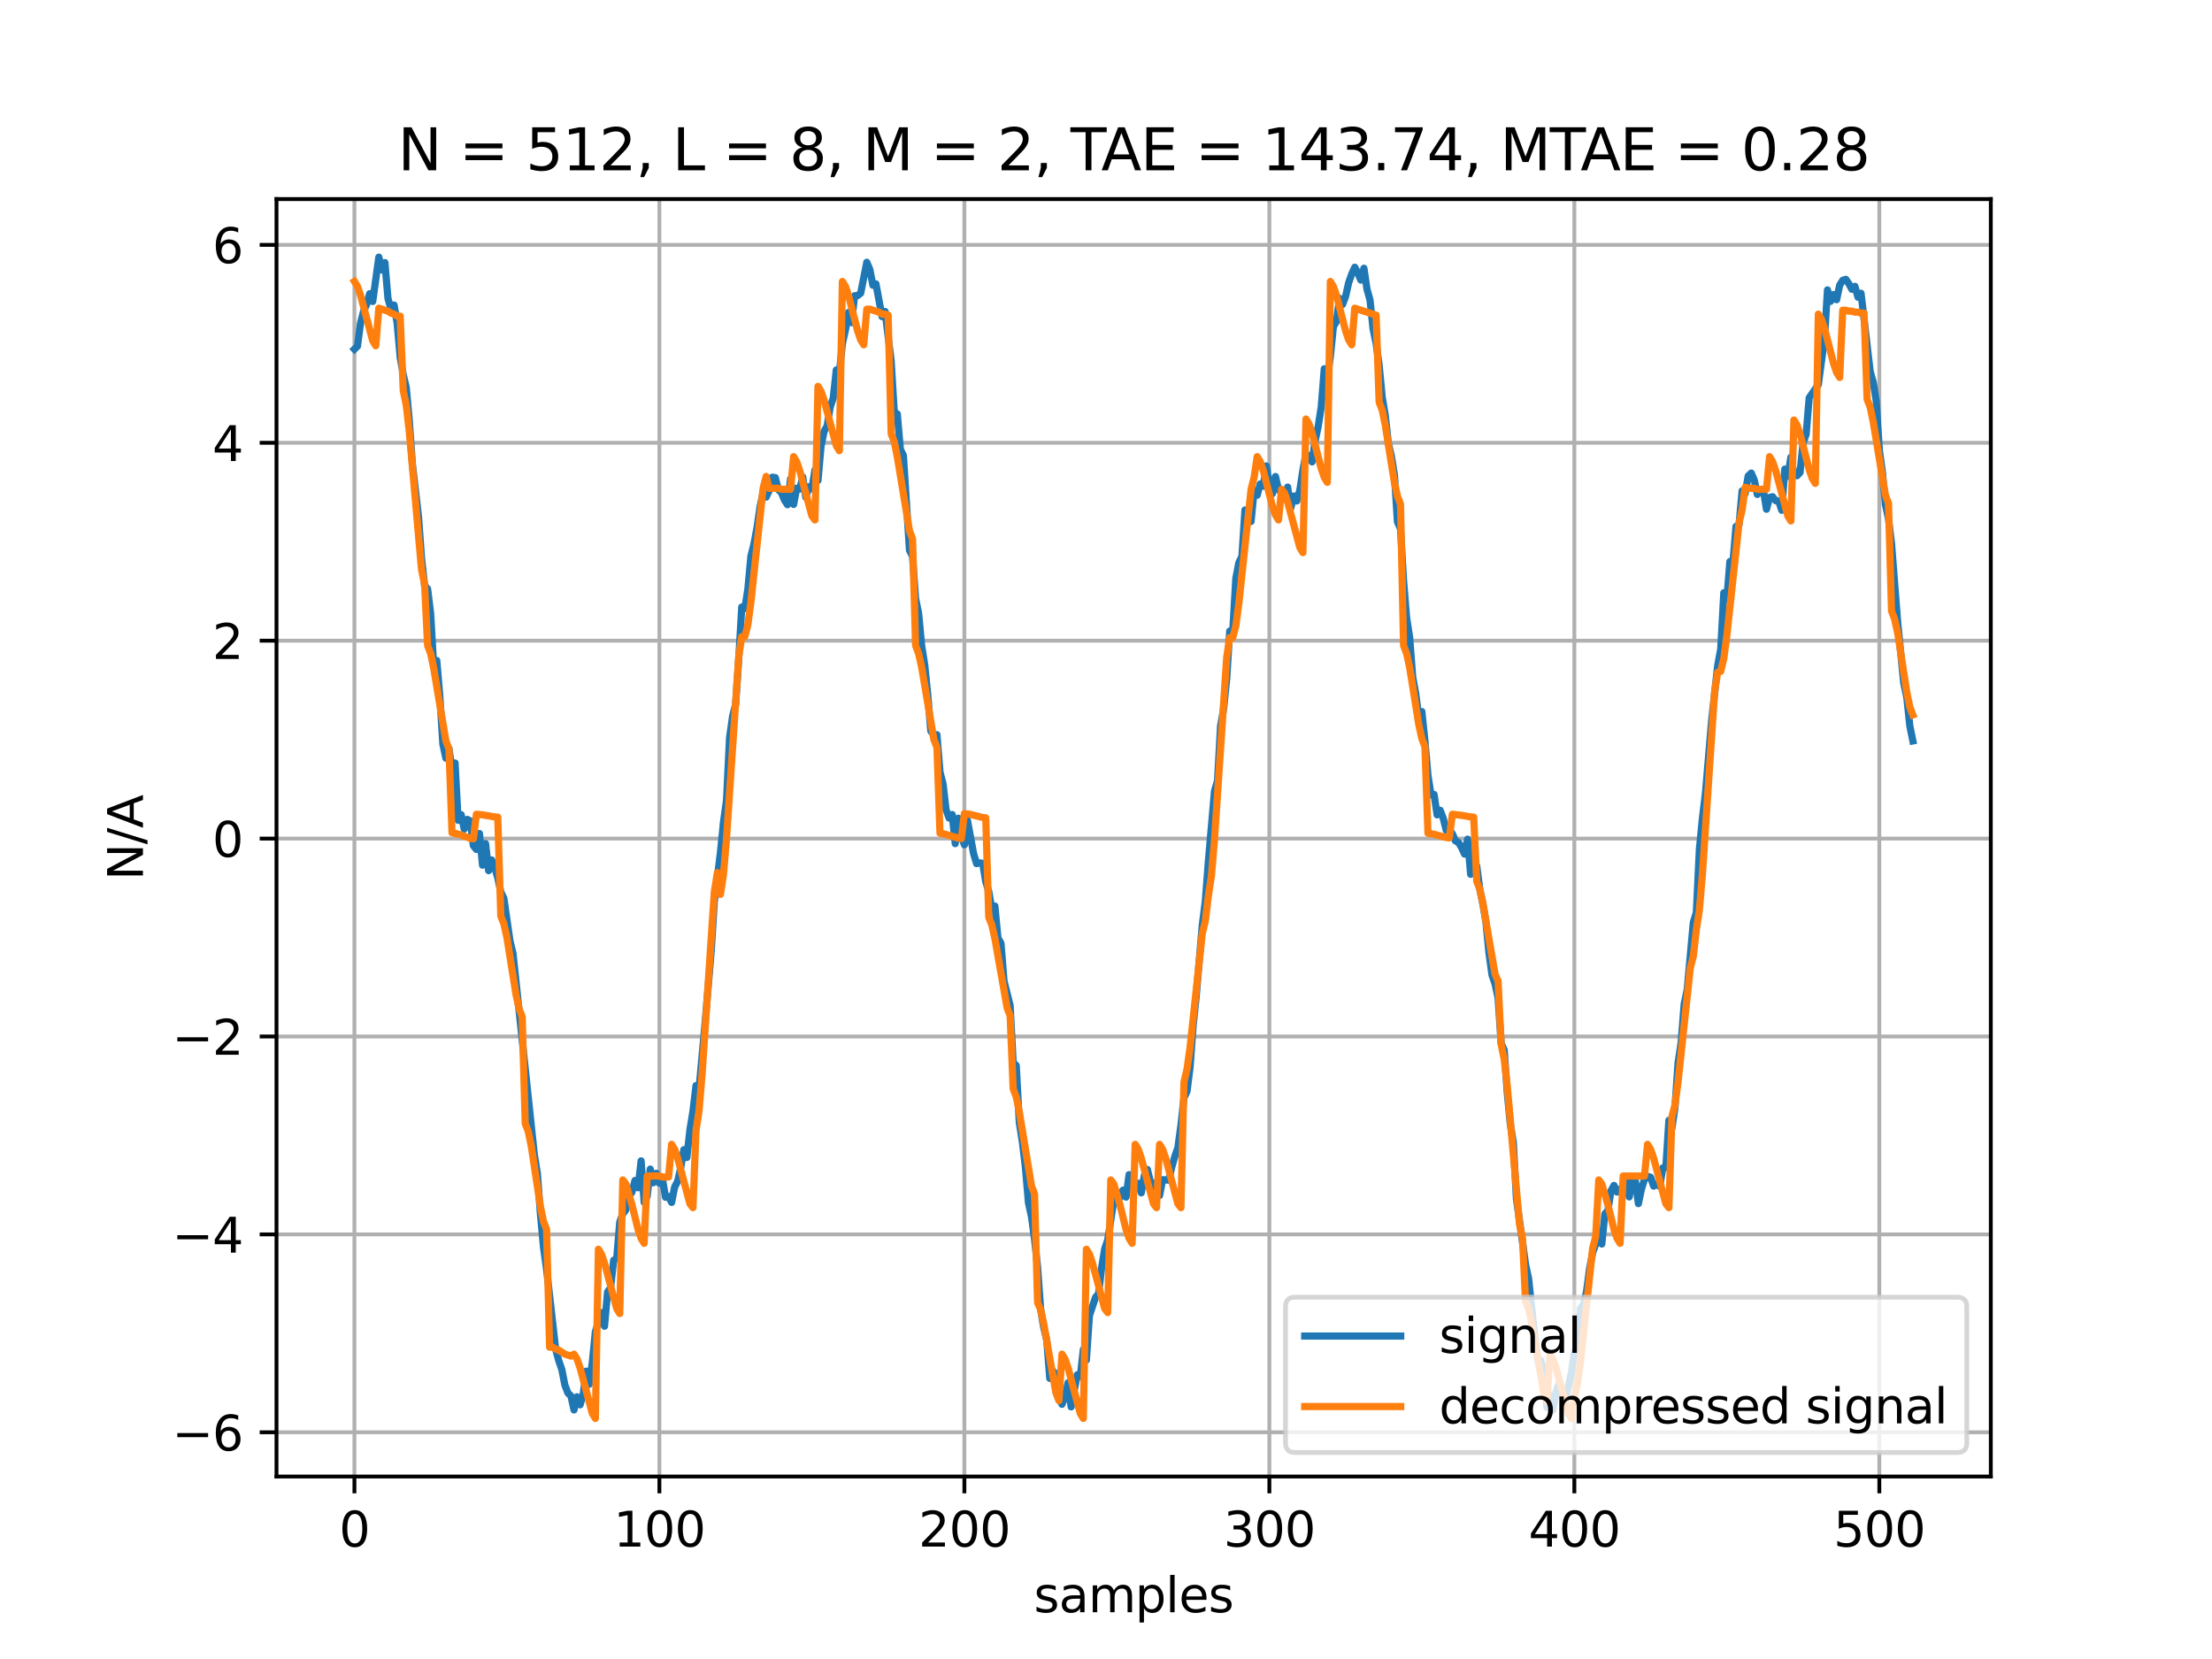 <?xml version="1.0" encoding="utf-8" standalone="no"?>
<!DOCTYPE svg PUBLIC "-//W3C//DTD SVG 1.1//EN"
  "http://www.w3.org/Graphics/SVG/1.1/DTD/svg11.dtd">
<svg xmlns:xlink="http://www.w3.org/1999/xlink" width="460.8pt" height="345.6pt" viewBox="0 0 460.8 345.6" xmlns="http://www.w3.org/2000/svg" version="1.1">
 <defs>
  <style type="text/css">*{stroke-linejoin: round; stroke-linecap: butt}</style>
 </defs>
 <g id="figure_1">
  <g id="patch_1">
   <path d="M 0 345.6 
L 460.8 345.6 
L 460.8 0 
L 0 0 
z
" style="fill: #ffffff"/>
  </g>
  <g id="axes_1">
   <g id="patch_2">
    <path d="M 57.6 307.584 
L 414.72 307.584 
L 414.72 41.472 
L 57.6 41.472 
z
" style="fill: #ffffff"/>
   </g>
   <g id="matplotlib.axis_1">
    <g id="xtick_1">
     <g id="line2d_1">
      <path d="M 73.833 307.584 
L 73.833 41.472 
" clip-path="url(#pa7e27734af)" style="fill: none; stroke: #b0b0b0; stroke-width: 0.8; stroke-linecap: square"/>
     </g>
     <g id="line2d_2">
      <defs>
       <path id="m04b73a7ea4" d="M 0 0 
L 0 3.5 
" style="stroke: #000000; stroke-width: 0.8"/>
      </defs>
      <g>
       <use xlink:href="#m04b73a7ea4" x="73.833" y="307.584" style="stroke: #000000; stroke-width: 0.8"/>
      </g>
     </g>
     <g id="text_1">
      <!-- 0 -->
      <g transform="translate(70.651 322.182) scale(0.1 -0.1)">
       <defs>
        <path id="DejaVuSans-30" d="M 2034 4250 
Q 1547 4250 1301 3770 
Q 1056 3291 1056 2328 
Q 1056 1369 1301 889 
Q 1547 409 2034 409 
Q 2525 409 2770 889 
Q 3016 1369 3016 2328 
Q 3016 3291 2770 3770 
Q 2525 4250 2034 4250 
z
M 2034 4750 
Q 2819 4750 3233 4129 
Q 3647 3509 3647 2328 
Q 3647 1150 3233 529 
Q 2819 -91 2034 -91 
Q 1250 -91 836 529 
Q 422 1150 422 2328 
Q 422 3509 836 4129 
Q 1250 4750 2034 4750 
z
" transform="scale(0.016)"/>
       </defs>
       <use xlink:href="#DejaVuSans-30"/>
      </g>
     </g>
    </g>
    <g id="xtick_2">
     <g id="line2d_3">
      <path d="M 137.366 307.584 
L 137.366 41.472 
" clip-path="url(#pa7e27734af)" style="fill: none; stroke: #b0b0b0; stroke-width: 0.8; stroke-linecap: square"/>
     </g>
     <g id="line2d_4">
      <g>
       <use xlink:href="#m04b73a7ea4" x="137.366" y="307.584" style="stroke: #000000; stroke-width: 0.8"/>
      </g>
     </g>
     <g id="text_2">
      <!-- 100 -->
      <g transform="translate(127.822 322.182) scale(0.1 -0.1)">
       <defs>
        <path id="DejaVuSans-31" d="M 794 531 
L 1825 531 
L 1825 4091 
L 703 3866 
L 703 4441 
L 1819 4666 
L 2450 4666 
L 2450 531 
L 3481 531 
L 3481 0 
L 794 0 
L 794 531 
z
" transform="scale(0.016)"/>
       </defs>
       <use xlink:href="#DejaVuSans-31"/>
       <use xlink:href="#DejaVuSans-30" x="63.623"/>
       <use xlink:href="#DejaVuSans-30" x="127.246"/>
      </g>
     </g>
    </g>
    <g id="xtick_3">
     <g id="line2d_5">
      <path d="M 200.899 307.584 
L 200.899 41.472 
" clip-path="url(#pa7e27734af)" style="fill: none; stroke: #b0b0b0; stroke-width: 0.8; stroke-linecap: square"/>
     </g>
     <g id="line2d_6">
      <g>
       <use xlink:href="#m04b73a7ea4" x="200.899" y="307.584" style="stroke: #000000; stroke-width: 0.8"/>
      </g>
     </g>
     <g id="text_3">
      <!-- 200 -->
      <g transform="translate(191.355 322.182) scale(0.1 -0.1)">
       <defs>
        <path id="DejaVuSans-32" d="M 1228 531 
L 3431 531 
L 3431 0 
L 469 0 
L 469 531 
Q 828 903 1448 1529 
Q 2069 2156 2228 2338 
Q 2531 2678 2651 2914 
Q 2772 3150 2772 3378 
Q 2772 3750 2511 3984 
Q 2250 4219 1831 4219 
Q 1534 4219 1204 4116 
Q 875 4013 500 3803 
L 500 4441 
Q 881 4594 1212 4672 
Q 1544 4750 1819 4750 
Q 2544 4750 2975 4387 
Q 3406 4025 3406 3419 
Q 3406 3131 3298 2873 
Q 3191 2616 2906 2266 
Q 2828 2175 2409 1742 
Q 1991 1309 1228 531 
z
" transform="scale(0.016)"/>
       </defs>
       <use xlink:href="#DejaVuSans-32"/>
       <use xlink:href="#DejaVuSans-30" x="63.623"/>
       <use xlink:href="#DejaVuSans-30" x="127.246"/>
      </g>
     </g>
    </g>
    <g id="xtick_4">
     <g id="line2d_7">
      <path d="M 264.432 307.584 
L 264.432 41.472 
" clip-path="url(#pa7e27734af)" style="fill: none; stroke: #b0b0b0; stroke-width: 0.8; stroke-linecap: square"/>
     </g>
     <g id="line2d_8">
      <g>
       <use xlink:href="#m04b73a7ea4" x="264.432" y="307.584" style="stroke: #000000; stroke-width: 0.8"/>
      </g>
     </g>
     <g id="text_4">
      <!-- 300 -->
      <g transform="translate(254.889 322.182) scale(0.1 -0.1)">
       <defs>
        <path id="DejaVuSans-33" d="M 2597 2516 
Q 3050 2419 3304 2112 
Q 3559 1806 3559 1356 
Q 3559 666 3084 287 
Q 2609 -91 1734 -91 
Q 1441 -91 1130 -33 
Q 819 25 488 141 
L 488 750 
Q 750 597 1062 519 
Q 1375 441 1716 441 
Q 2309 441 2620 675 
Q 2931 909 2931 1356 
Q 2931 1769 2642 2001 
Q 2353 2234 1838 2234 
L 1294 2234 
L 1294 2753 
L 1863 2753 
Q 2328 2753 2575 2939 
Q 2822 3125 2822 3475 
Q 2822 3834 2567 4026 
Q 2313 4219 1838 4219 
Q 1578 4219 1281 4162 
Q 984 4106 628 3988 
L 628 4550 
Q 988 4650 1302 4700 
Q 1616 4750 1894 4750 
Q 2613 4750 3031 4423 
Q 3450 4097 3450 3541 
Q 3450 3153 3228 2886 
Q 3006 2619 2597 2516 
z
" transform="scale(0.016)"/>
       </defs>
       <use xlink:href="#DejaVuSans-33"/>
       <use xlink:href="#DejaVuSans-30" x="63.623"/>
       <use xlink:href="#DejaVuSans-30" x="127.246"/>
      </g>
     </g>
    </g>
    <g id="xtick_5">
     <g id="line2d_9">
      <path d="M 327.965 307.584 
L 327.965 41.472 
" clip-path="url(#pa7e27734af)" style="fill: none; stroke: #b0b0b0; stroke-width: 0.8; stroke-linecap: square"/>
     </g>
     <g id="line2d_10">
      <g>
       <use xlink:href="#m04b73a7ea4" x="327.965" y="307.584" style="stroke: #000000; stroke-width: 0.8"/>
      </g>
     </g>
     <g id="text_5">
      <!-- 400 -->
      <g transform="translate(318.422 322.182) scale(0.1 -0.1)">
       <defs>
        <path id="DejaVuSans-34" d="M 2419 4116 
L 825 1625 
L 2419 1625 
L 2419 4116 
z
M 2253 4666 
L 3047 4666 
L 3047 1625 
L 3713 1625 
L 3713 1100 
L 3047 1100 
L 3047 0 
L 2419 0 
L 2419 1100 
L 313 1100 
L 313 1709 
L 2253 4666 
z
" transform="scale(0.016)"/>
       </defs>
       <use xlink:href="#DejaVuSans-34"/>
       <use xlink:href="#DejaVuSans-30" x="63.623"/>
       <use xlink:href="#DejaVuSans-30" x="127.246"/>
      </g>
     </g>
    </g>
    <g id="xtick_6">
     <g id="line2d_11">
      <path d="M 391.499 307.584 
L 391.499 41.472 
" clip-path="url(#pa7e27734af)" style="fill: none; stroke: #b0b0b0; stroke-width: 0.8; stroke-linecap: square"/>
     </g>
     <g id="line2d_12">
      <g>
       <use xlink:href="#m04b73a7ea4" x="391.499" y="307.584" style="stroke: #000000; stroke-width: 0.8"/>
      </g>
     </g>
     <g id="text_6">
      <!-- 500 -->
      <g transform="translate(381.955 322.182) scale(0.1 -0.1)">
       <defs>
        <path id="DejaVuSans-35" d="M 691 4666 
L 3169 4666 
L 3169 4134 
L 1269 4134 
L 1269 2991 
Q 1406 3038 1543 3061 
Q 1681 3084 1819 3084 
Q 2600 3084 3056 2656 
Q 3513 2228 3513 1497 
Q 3513 744 3044 326 
Q 2575 -91 1722 -91 
Q 1428 -91 1123 -41 
Q 819 9 494 109 
L 494 744 
Q 775 591 1075 516 
Q 1375 441 1709 441 
Q 2250 441 2565 725 
Q 2881 1009 2881 1497 
Q 2881 1984 2565 2268 
Q 2250 2553 1709 2553 
Q 1456 2553 1204 2497 
Q 953 2441 691 2322 
L 691 4666 
z
" transform="scale(0.016)"/>
       </defs>
       <use xlink:href="#DejaVuSans-35"/>
       <use xlink:href="#DejaVuSans-30" x="63.623"/>
       <use xlink:href="#DejaVuSans-30" x="127.246"/>
      </g>
     </g>
    </g>
    <g id="text_7">
     <!-- samples -->
     <g transform="translate(215.376 335.861) scale(0.1 -0.1)">
      <defs>
       <path id="DejaVuSans-73" d="M 2834 3397 
L 2834 2853 
Q 2591 2978 2328 3040 
Q 2066 3103 1784 3103 
Q 1356 3103 1142 2972 
Q 928 2841 928 2578 
Q 928 2378 1081 2264 
Q 1234 2150 1697 2047 
L 1894 2003 
Q 2506 1872 2764 1633 
Q 3022 1394 3022 966 
Q 3022 478 2636 193 
Q 2250 -91 1575 -91 
Q 1294 -91 989 -36 
Q 684 19 347 128 
L 347 722 
Q 666 556 975 473 
Q 1284 391 1588 391 
Q 1994 391 2212 530 
Q 2431 669 2431 922 
Q 2431 1156 2273 1281 
Q 2116 1406 1581 1522 
L 1381 1569 
Q 847 1681 609 1914 
Q 372 2147 372 2553 
Q 372 3047 722 3315 
Q 1072 3584 1716 3584 
Q 2034 3584 2315 3537 
Q 2597 3491 2834 3397 
z
" transform="scale(0.016)"/>
       <path id="DejaVuSans-61" d="M 2194 1759 
Q 1497 1759 1228 1600 
Q 959 1441 959 1056 
Q 959 750 1161 570 
Q 1363 391 1709 391 
Q 2188 391 2477 730 
Q 2766 1069 2766 1631 
L 2766 1759 
L 2194 1759 
z
M 3341 1997 
L 3341 0 
L 2766 0 
L 2766 531 
Q 2569 213 2275 61 
Q 1981 -91 1556 -91 
Q 1019 -91 701 211 
Q 384 513 384 1019 
Q 384 1609 779 1909 
Q 1175 2209 1959 2209 
L 2766 2209 
L 2766 2266 
Q 2766 2663 2505 2880 
Q 2244 3097 1772 3097 
Q 1472 3097 1187 3025 
Q 903 2953 641 2809 
L 641 3341 
Q 956 3463 1253 3523 
Q 1550 3584 1831 3584 
Q 2591 3584 2966 3190 
Q 3341 2797 3341 1997 
z
" transform="scale(0.016)"/>
       <path id="DejaVuSans-6d" d="M 3328 2828 
Q 3544 3216 3844 3400 
Q 4144 3584 4550 3584 
Q 5097 3584 5394 3201 
Q 5691 2819 5691 2113 
L 5691 0 
L 5113 0 
L 5113 2094 
Q 5113 2597 4934 2840 
Q 4756 3084 4391 3084 
Q 3944 3084 3684 2787 
Q 3425 2491 3425 1978 
L 3425 0 
L 2847 0 
L 2847 2094 
Q 2847 2600 2669 2842 
Q 2491 3084 2119 3084 
Q 1678 3084 1418 2786 
Q 1159 2488 1159 1978 
L 1159 0 
L 581 0 
L 581 3500 
L 1159 3500 
L 1159 2956 
Q 1356 3278 1631 3431 
Q 1906 3584 2284 3584 
Q 2666 3584 2933 3390 
Q 3200 3197 3328 2828 
z
" transform="scale(0.016)"/>
       <path id="DejaVuSans-70" d="M 1159 525 
L 1159 -1331 
L 581 -1331 
L 581 3500 
L 1159 3500 
L 1159 2969 
Q 1341 3281 1617 3432 
Q 1894 3584 2278 3584 
Q 2916 3584 3314 3078 
Q 3713 2572 3713 1747 
Q 3713 922 3314 415 
Q 2916 -91 2278 -91 
Q 1894 -91 1617 61 
Q 1341 213 1159 525 
z
M 3116 1747 
Q 3116 2381 2855 2742 
Q 2594 3103 2138 3103 
Q 1681 3103 1420 2742 
Q 1159 2381 1159 1747 
Q 1159 1113 1420 752 
Q 1681 391 2138 391 
Q 2594 391 2855 752 
Q 3116 1113 3116 1747 
z
" transform="scale(0.016)"/>
       <path id="DejaVuSans-6c" d="M 603 4863 
L 1178 4863 
L 1178 0 
L 603 0 
L 603 4863 
z
" transform="scale(0.016)"/>
       <path id="DejaVuSans-65" d="M 3597 1894 
L 3597 1613 
L 953 1613 
Q 991 1019 1311 708 
Q 1631 397 2203 397 
Q 2534 397 2845 478 
Q 3156 559 3463 722 
L 3463 178 
Q 3153 47 2828 -22 
Q 2503 -91 2169 -91 
Q 1331 -91 842 396 
Q 353 884 353 1716 
Q 353 2575 817 3079 
Q 1281 3584 2069 3584 
Q 2775 3584 3186 3129 
Q 3597 2675 3597 1894 
z
M 3022 2063 
Q 3016 2534 2758 2815 
Q 2500 3097 2075 3097 
Q 1594 3097 1305 2825 
Q 1016 2553 972 2059 
L 3022 2063 
z
" transform="scale(0.016)"/>
      </defs>
      <use xlink:href="#DejaVuSans-73"/>
      <use xlink:href="#DejaVuSans-61" x="52.1"/>
      <use xlink:href="#DejaVuSans-6d" x="113.379"/>
      <use xlink:href="#DejaVuSans-70" x="210.791"/>
      <use xlink:href="#DejaVuSans-6c" x="274.268"/>
      <use xlink:href="#DejaVuSans-65" x="302.051"/>
      <use xlink:href="#DejaVuSans-73" x="363.574"/>
     </g>
    </g>
   </g>
   <g id="matplotlib.axis_2">
    <g id="ytick_1">
     <g id="line2d_13">
      <path d="M 57.6 298.374 
L 414.72 298.374 
" clip-path="url(#pa7e27734af)" style="fill: none; stroke: #b0b0b0; stroke-width: 0.8; stroke-linecap: square"/>
     </g>
     <g id="line2d_14">
      <defs>
       <path id="m1b0f3053b1" d="M 0 0 
L -3.5 0 
" style="stroke: #000000; stroke-width: 0.8"/>
      </defs>
      <g>
       <use xlink:href="#m1b0f3053b1" x="57.6" y="298.374" style="stroke: #000000; stroke-width: 0.8"/>
      </g>
     </g>
     <g id="text_8">
      <!-- −6 -->
      <g transform="translate(35.858 302.173) scale(0.1 -0.1)">
       <defs>
        <path id="DejaVuSans-2212" d="M 678 2272 
L 4684 2272 
L 4684 1741 
L 678 1741 
L 678 2272 
z
" transform="scale(0.016)"/>
        <path id="DejaVuSans-36" d="M 2113 2584 
Q 1688 2584 1439 2293 
Q 1191 2003 1191 1497 
Q 1191 994 1439 701 
Q 1688 409 2113 409 
Q 2538 409 2786 701 
Q 3034 994 3034 1497 
Q 3034 2003 2786 2293 
Q 2538 2584 2113 2584 
z
M 3366 4563 
L 3366 3988 
Q 3128 4100 2886 4159 
Q 2644 4219 2406 4219 
Q 1781 4219 1451 3797 
Q 1122 3375 1075 2522 
Q 1259 2794 1537 2939 
Q 1816 3084 2150 3084 
Q 2853 3084 3261 2657 
Q 3669 2231 3669 1497 
Q 3669 778 3244 343 
Q 2819 -91 2113 -91 
Q 1303 -91 875 529 
Q 447 1150 447 2328 
Q 447 3434 972 4092 
Q 1497 4750 2381 4750 
Q 2619 4750 2861 4703 
Q 3103 4656 3366 4563 
z
" transform="scale(0.016)"/>
       </defs>
       <use xlink:href="#DejaVuSans-2212"/>
       <use xlink:href="#DejaVuSans-36" x="83.789"/>
      </g>
     </g>
    </g>
    <g id="ytick_2">
     <g id="line2d_15">
      <path d="M 57.6 257.147 
L 414.72 257.147 
" clip-path="url(#pa7e27734af)" style="fill: none; stroke: #b0b0b0; stroke-width: 0.8; stroke-linecap: square"/>
     </g>
     <g id="line2d_16">
      <g>
       <use xlink:href="#m1b0f3053b1" x="57.6" y="257.147" style="stroke: #000000; stroke-width: 0.8"/>
      </g>
     </g>
     <g id="text_9">
      <!-- −4 -->
      <g transform="translate(35.858 260.946) scale(0.1 -0.1)">
       <use xlink:href="#DejaVuSans-2212"/>
       <use xlink:href="#DejaVuSans-34" x="83.789"/>
      </g>
     </g>
    </g>
    <g id="ytick_3">
     <g id="line2d_17">
      <path d="M 57.6 215.92 
L 414.72 215.92 
" clip-path="url(#pa7e27734af)" style="fill: none; stroke: #b0b0b0; stroke-width: 0.8; stroke-linecap: square"/>
     </g>
     <g id="line2d_18">
      <g>
       <use xlink:href="#m1b0f3053b1" x="57.6" y="215.92" style="stroke: #000000; stroke-width: 0.8"/>
      </g>
     </g>
     <g id="text_10">
      <!-- −2 -->
      <g transform="translate(35.858 219.719) scale(0.1 -0.1)">
       <use xlink:href="#DejaVuSans-2212"/>
       <use xlink:href="#DejaVuSans-32" x="83.789"/>
      </g>
     </g>
    </g>
    <g id="ytick_4">
     <g id="line2d_19">
      <path d="M 57.6 174.693 
L 414.72 174.693 
" clip-path="url(#pa7e27734af)" style="fill: none; stroke: #b0b0b0; stroke-width: 0.8; stroke-linecap: square"/>
     </g>
     <g id="line2d_20">
      <g>
       <use xlink:href="#m1b0f3053b1" x="57.6" y="174.693" style="stroke: #000000; stroke-width: 0.8"/>
      </g>
     </g>
     <g id="text_11">
      <!-- 0 -->
      <g transform="translate(44.237 178.492) scale(0.1 -0.1)">
       <use xlink:href="#DejaVuSans-30"/>
      </g>
     </g>
    </g>
    <g id="ytick_5">
     <g id="line2d_21">
      <path d="M 57.6 133.466 
L 414.72 133.466 
" clip-path="url(#pa7e27734af)" style="fill: none; stroke: #b0b0b0; stroke-width: 0.8; stroke-linecap: square"/>
     </g>
     <g id="line2d_22">
      <g>
       <use xlink:href="#m1b0f3053b1" x="57.6" y="133.466" style="stroke: #000000; stroke-width: 0.8"/>
      </g>
     </g>
     <g id="text_12">
      <!-- 2 -->
      <g transform="translate(44.237 137.265) scale(0.1 -0.1)">
       <use xlink:href="#DejaVuSans-32"/>
      </g>
     </g>
    </g>
    <g id="ytick_6">
     <g id="line2d_23">
      <path d="M 57.6 92.239 
L 414.72 92.239 
" clip-path="url(#pa7e27734af)" style="fill: none; stroke: #b0b0b0; stroke-width: 0.8; stroke-linecap: square"/>
     </g>
     <g id="line2d_24">
      <g>
       <use xlink:href="#m1b0f3053b1" x="57.6" y="92.239" style="stroke: #000000; stroke-width: 0.8"/>
      </g>
     </g>
     <g id="text_13">
      <!-- 4 -->
      <g transform="translate(44.237 96.038) scale(0.1 -0.1)">
       <use xlink:href="#DejaVuSans-34"/>
      </g>
     </g>
    </g>
    <g id="ytick_7">
     <g id="line2d_25">
      <path d="M 57.6 51.012 
L 414.72 51.012 
" clip-path="url(#pa7e27734af)" style="fill: none; stroke: #b0b0b0; stroke-width: 0.8; stroke-linecap: square"/>
     </g>
     <g id="line2d_26">
      <g>
       <use xlink:href="#m1b0f3053b1" x="57.6" y="51.012" style="stroke: #000000; stroke-width: 0.8"/>
      </g>
     </g>
     <g id="text_14">
      <!-- 6 -->
      <g transform="translate(44.237 54.811) scale(0.1 -0.1)">
       <use xlink:href="#DejaVuSans-36"/>
      </g>
     </g>
    </g>
    <g id="text_15">
     <!-- N/A -->
     <g transform="translate(29.778 183.373) rotate(-90) scale(0.1 -0.1)">
      <defs>
       <path id="DejaVuSans-4e" d="M 628 4666 
L 1478 4666 
L 3547 763 
L 3547 4666 
L 4159 4666 
L 4159 0 
L 3309 0 
L 1241 3903 
L 1241 0 
L 628 0 
L 628 4666 
z
" transform="scale(0.016)"/>
       <path id="DejaVuSans-2f" d="M 1625 4666 
L 2156 4666 
L 531 -594 
L 0 -594 
L 1625 4666 
z
" transform="scale(0.016)"/>
       <path id="DejaVuSans-41" d="M 2188 4044 
L 1331 1722 
L 3047 1722 
L 2188 4044 
z
M 1831 4666 
L 2547 4666 
L 4325 0 
L 3669 0 
L 3244 1197 
L 1141 1197 
L 716 0 
L 50 0 
L 1831 4666 
z
" transform="scale(0.016)"/>
      </defs>
      <use xlink:href="#DejaVuSans-4e"/>
      <use xlink:href="#DejaVuSans-2f" x="74.805"/>
      <use xlink:href="#DejaVuSans-41" x="108.496"/>
     </g>
    </g>
   </g>
   <g id="line2d_27">
    <path d="M 73.833 72.739 
L 74.468 72.12 
L 75.103 67.297 
L 75.739 64.823 
L 76.374 63.442 
L 77.009 61.174 
L 77.645 62.803 
L 78.915 53.568 
L 79.551 56.248 
L 80.186 54.702 
L 80.821 62.184 
L 81.457 64.411 
L 82.092 63.545 
L 82.727 67.297 
L 83.363 74.429 
L 83.998 78.016 
L 84.633 80.737 
L 85.269 87.704 
L 85.904 96.63 
L 87.175 107.555 
L 87.81 116.212 
L 88.445 121.943 
L 89.081 122.685 
L 89.716 127.88 
L 90.351 138.887 
L 90.987 137.589 
L 91.622 144.989 
L 92.257 155.048 
L 92.893 157.955 
L 93.528 155.914 
L 94.163 160.49 
L 94.799 158.944 
L 95.434 170.879 
L 96.069 169.704 
L 96.705 172.714 
L 97.34 170.694 
L 97.975 171.024 
L 98.611 176.177 
L 99.246 176.96 
L 99.881 173.642 
L 100.517 180.238 
L 101.152 175.744 
L 101.787 181.372 
L 102.423 179.145 
L 103.058 180.712 
L 103.693 182.876 
L 104.329 185.824 
L 104.964 187.123 
L 106.235 195.987 
L 106.87 198.625 
L 111.317 240.553 
L 111.953 244.552 
L 112.588 253.024 
L 113.223 259.868 
L 113.859 264.362 
L 115.765 281.12 
L 116.4 283.45 
L 117.035 285.284 
L 117.671 288.521 
L 118.306 290.19 
L 118.941 290.809 
L 119.577 293.715 
L 120.212 290.974 
L 120.847 292.643 
L 121.483 290.52 
L 122.118 285.635 
L 122.753 288.376 
L 123.389 283.759 
L 124.024 277.431 
L 125.295 273.432 
L 125.93 276.276 
L 126.565 269.144 
L 127.201 268.237 
L 127.836 262.548 
L 128.471 262.177 
L 129.107 254.57 
L 129.742 252.859 
L 130.377 252.035 
L 131.013 249.19 
L 131.648 248.366 
L 132.283 245.913 
L 132.919 247.438 
L 133.554 241.831 
L 134.189 250.468 
L 134.825 249.19 
L 135.46 243.542 
L 136.095 246.387 
L 136.731 244.428 
L 137.366 246.49 
L 138.001 245.583 
L 138.637 249.417 
L 139.272 249.231 
L 139.907 250.489 
L 140.543 247.273 
L 141.178 246.057 
L 141.813 243.253 
L 142.449 239.502 
L 143.084 241.13 
L 143.719 235.379 
L 144.355 231.483 
L 144.99 226.144 
L 145.625 226.845 
L 146.896 212.972 
L 148.167 197.986 
L 148.802 187.886 
L 150.073 177.641 
L 150.708 171.292 
L 151.343 166.757 
L 151.979 153.688 
L 152.614 149.173 
L 153.249 146.741 
L 153.885 137.424 
L 154.52 126.457 
L 155.155 126.787 
L 155.791 122.747 
L 156.426 115.862 
L 157.061 113.327 
L 157.697 109.925 
L 158.332 105.576 
L 158.967 102.587 
L 159.603 103.556 
L 160.238 102.195 
L 160.873 99.412 
L 161.509 99.495 
L 162.144 102.01 
L 162.779 102.608 
L 163.415 104.174 
L 164.05 105.143 
L 164.685 99.763 
L 165.321 105.081 
L 165.956 101.721 
L 166.591 101.886 
L 167.227 99.351 
L 167.862 103.597 
L 168.497 101.412 
L 169.132 101.845 
L 169.768 97.908 
L 170.403 100.093 
L 171.038 92.94 
L 171.674 89.848 
L 172.309 88.735 
L 172.944 84.797 
L 173.58 82.922 
L 174.215 77.067 
L 174.85 77.706 
L 175.486 71.564 
L 176.121 68.76 
L 176.756 65.091 
L 177.392 67.214 
L 178.027 61.607 
L 178.662 61.566 
L 179.298 61.071 
L 180.568 54.64 
L 181.204 56.165 
L 181.839 59.422 
L 182.474 59.134 
L 183.745 65.957 
L 184.38 64.885 
L 185.651 75.274 
L 186.286 85.787 
L 186.922 86.24 
L 187.557 93.599 
L 188.192 94.857 
L 189.463 114.646 
L 190.098 115.883 
L 190.734 124.685 
L 191.369 127.797 
L 192.004 134.538 
L 192.64 138.557 
L 193.275 144.803 
L 193.91 152.307 
L 194.546 153.152 
L 195.181 153.049 
L 195.816 160.82 
L 196.452 163.273 
L 197.087 168.715 
L 197.722 170.426 
L 198.358 169.684 
L 198.993 175.744 
L 199.628 170.447 
L 200.264 174.136 
L 200.899 175.992 
L 201.534 170.879 
L 202.805 177.785 
L 203.44 179.908 
L 204.076 179.743 
L 204.711 179.846 
L 205.346 183.68 
L 205.982 185.701 
L 206.617 189.514 
L 207.252 188.751 
L 207.888 195.389 
L 208.523 196.502 
L 209.158 204.376 
L 210.429 209.468 
L 211.064 221.382 
L 211.7 221.96 
L 212.335 233.792 
L 212.97 237.853 
L 213.606 243.13 
L 214.241 250.53 
L 214.876 253.436 
L 215.512 258.116 
L 216.147 263.949 
L 216.782 272.689 
L 217.418 276.524 
L 218.053 279.121 
L 218.688 287.14 
L 219.324 285.573 
L 219.959 286.274 
L 220.594 291.18 
L 221.23 292.54 
L 221.865 290.974 
L 222.5 288.047 
L 223.136 293.076 
L 224.406 286.397 
L 225.042 286.748 
L 225.677 281.12 
L 226.312 283.326 
L 226.948 274.05 
L 228.218 270.257 
L 228.854 269.515 
L 229.489 264.073 
L 230.124 260.177 
L 230.76 258.301 
L 232.03 250.097 
L 232.666 250.406 
L 233.301 249.499 
L 233.936 247.933 
L 234.572 249.376 
L 235.207 244.696 
L 235.842 245.5 
L 236.478 246.902 
L 237.113 246.49 
L 237.748 248.489 
L 238.384 244.861 
L 239.019 243.624 
L 239.654 246.222 
L 240.29 246.51 
L 241.56 249.046 
L 242.196 245.748 
L 243.466 245.851 
L 244.102 243.13 
L 244.737 240.903 
L 245.372 239.089 
L 246.008 234.431 
L 246.643 228.68 
L 247.278 227.36 
L 247.914 222.289 
L 248.549 213.735 
L 249.184 207.654 
L 250.455 192.75 
L 251.09 187.721 
L 251.726 179.434 
L 252.996 164.84 
L 253.632 162.655 
L 254.267 151.214 
L 254.902 147.669 
L 255.538 141.443 
L 256.173 131.466 
L 256.808 131.405 
L 257.444 120.5 
L 258.079 117.202 
L 258.714 115.903 
L 259.35 106.235 
L 259.985 108.771 
L 260.62 108.627 
L 261.256 102.154 
L 261.891 103.164 
L 262.526 100.814 
L 263.162 101.288 
L 263.797 97.062 
L 264.432 101.02 
L 265.068 102.834 
L 265.703 99.268 
L 266.338 101.989 
L 266.974 102.731 
L 267.609 103.906 
L 268.244 101.474 
L 268.88 105.906 
L 269.515 103.329 
L 270.15 104.36 
L 270.786 102.051 
L 271.421 97.887 
L 272.056 94.609 
L 272.692 95.022 
L 273.327 96.217 
L 273.962 91.847 
L 274.598 88.879 
L 275.233 84.818 
L 275.868 76.82 
L 276.504 78.758 
L 277.139 74.285 
L 277.774 68.039 
L 278.41 66.967 
L 279.045 62.143 
L 279.68 63.421 
L 280.316 61.731 
L 280.951 58.886 
L 281.586 57.093 
L 282.222 55.671 
L 282.857 56.887 
L 283.492 58.35 
L 284.128 55.877 
L 284.763 60.206 
L 285.398 62.514 
L 286.034 68.492 
L 286.669 71.543 
L 287.304 76.078 
L 287.94 82.736 
L 288.575 86.55 
L 289.21 92.28 
L 289.846 95.022 
L 290.481 98.897 
L 291.116 108.73 
L 291.752 110.152 
L 292.387 120.933 
L 293.022 128.663 
L 293.658 132.806 
L 294.293 141.031 
L 294.928 144.515 
L 295.564 149.503 
L 296.199 148.225 
L 296.834 154.306 
L 297.47 161.521 
L 298.105 165.561 
L 298.74 165.499 
L 299.376 169.746 
L 300.011 168.797 
L 300.646 170.447 
L 301.282 172.982 
L 301.917 172.796 
L 302.552 173.683 
L 303.188 175.167 
L 303.823 175.497 
L 304.458 176.528 
L 305.093 177.929 
L 305.729 174.817 
L 306.364 182.134 
L 306.999 180.836 
L 307.635 180.403 
L 308.27 185.226 
L 308.905 188.277 
L 309.541 192.049 
L 310.176 198.501 
L 310.811 203.119 
L 311.447 204.954 
L 312.082 207.901 
L 312.717 217.342 
L 313.353 218.744 
L 313.988 227.608 
L 314.623 234.142 
L 315.259 238.018 
L 315.894 249.664 
L 317.165 258.796 
L 317.8 263.393 
L 318.435 266.341 
L 319.706 278.317 
L 320.341 283.182 
L 320.977 283.429 
L 321.612 285.758 
L 322.247 293.2 
L 322.883 290.664 
L 323.518 293.756 
L 324.153 290.025 
L 324.789 288.17 
L 325.424 290.252 
L 326.059 291.839 
L 327.33 286.026 
L 327.965 281.656 
L 328.601 280.399 
L 329.236 272.586 
L 329.871 271.7 
L 330.507 269.02 
L 331.142 264.238 
L 331.777 260.981 
L 332.413 259.188 
L 333.048 256.528 
L 333.683 259.146 
L 334.319 252.88 
L 334.954 252.2 
L 335.589 248.098 
L 336.225 246.943 
L 336.86 248.324 
L 337.495 247.912 
L 338.131 247.026 
L 338.766 246.345 
L 339.401 249.334 
L 340.037 245.315 
L 340.672 246.016 
L 341.307 250.736 
L 341.943 247.706 
L 342.578 245.665 
L 343.213 245.047 
L 343.849 245.232 
L 344.484 247.088 
L 345.119 246.675 
L 345.755 247.149 
L 346.39 243.295 
L 347.025 243.212 
L 347.661 233.38 
L 348.296 235.008 
L 348.931 230.7 
L 349.567 221.424 
L 350.202 217.26 
L 350.837 209.221 
L 351.473 206.149 
L 352.743 192.194 
L 353.379 190.091 
L 354.014 176.919 
L 354.649 170.405 
L 355.285 165.149 
L 356.555 150.183 
L 357.826 138.619 
L 358.461 135.218 
L 359.097 123.489 
L 359.732 124.788 
L 360.367 116.975 
L 361.003 117.243 
L 361.638 109.678 
L 362.273 109.307 
L 362.909 102.257 
L 363.544 102.834 
L 364.179 99.165 
L 364.815 98.547 
L 365.45 100.01 
L 366.085 102.999 
L 366.721 102.051 
L 367.356 102.236 
L 367.991 106.091 
L 368.627 103.618 
L 369.262 103.473 
L 369.897 104.298 
L 370.533 104.38 
L 371.168 106.297 
L 371.803 97.722 
L 372.439 99.248 
L 373.074 95.248 
L 373.709 98.67 
L 374.345 99.103 
L 374.98 98.423 
L 375.615 92.28 
L 376.251 90.466 
L 376.886 82.86 
L 378.792 80.118 
L 380.063 70.698 
L 380.698 60.391 
L 381.333 62.782 
L 381.969 61.36 
L 382.604 62.432 
L 383.239 59.402 
L 383.875 58.392 
L 384.51 58.185 
L 385.145 59.092 
L 385.781 60.267 
L 386.416 59.649 
L 387.051 61.916 
L 387.687 61.092 
L 389.593 77.397 
L 390.228 79.603 
L 390.863 83.602 
L 391.499 93.785 
L 392.134 98.279 
L 392.769 105.143 
L 393.405 108.049 
L 394.04 113.223 
L 395.311 129.529 
L 396.581 142.288 
L 397.217 145.257 
L 397.852 151.235 
L 398.487 154.347 
L 398.487 154.347 
" clip-path="url(#pa7e27734af)" style="fill: none; stroke: #1f77b4; stroke-width: 1.5; stroke-linecap: square"/>
   </g>
   <g id="line2d_28">
    <path d="M 73.833 58.639 
L 74.468 59.67 
L 75.103 61.525 
L 77.645 71.007 
L 78.28 72.038 
L 78.915 64.205 
L 80.821 64.823 
L 81.457 65.235 
L 82.092 65.441 
L 82.727 65.854 
L 83.363 65.854 
L 83.998 81.314 
L 84.633 84.406 
L 85.269 89.971 
L 87.81 118.624 
L 88.445 121.716 
L 89.081 134.497 
L 89.716 136.146 
L 90.351 139.238 
L 92.893 154.368 
L 93.528 155.996 
L 94.163 173.483 
L 95.434 173.755 
L 97.975 174.641 
L 98.611 174.737 
L 99.246 169.622 
L 100.517 169.746 
L 103.058 170.179 
L 103.693 170.22 
L 104.329 190.854 
L 104.964 192.441 
L 105.599 195.306 
L 107.505 207.262 
L 108.141 210.148 
L 108.776 211.797 
L 109.411 234.06 
L 110.047 235.709 
L 110.682 238.801 
L 112.588 251.375 
L 113.223 254.467 
L 113.859 256.116 
L 114.494 280.646 
L 115.129 280.646 
L 115.765 281.059 
L 116.4 281.265 
L 117.671 282.089 
L 118.941 282.501 
L 119.577 282.089 
L 120.212 283.12 
L 120.847 284.975 
L 123.389 294.457 
L 124.024 295.488 
L 124.659 260.239 
L 125.295 261.27 
L 125.93 263.125 
L 128.471 272.607 
L 129.107 273.638 
L 129.742 245.809 
L 130.377 246.634 
L 131.648 250.963 
L 132.919 256.116 
L 133.554 257.971 
L 134.189 259.002 
L 134.825 244.985 
L 137.366 244.985 
L 138.001 245.191 
L 139.272 245.191 
L 139.907 238.389 
L 140.543 239.419 
L 141.178 241.275 
L 143.719 250.757 
L 144.355 251.581 
L 144.99 235.503 
L 145.625 231.38 
L 146.261 223.753 
L 148.802 185.865 
L 149.437 181.784 
L 150.073 186.319 
L 150.708 182.217 
L 151.343 174.672 
L 153.885 136.764 
L 154.52 132.641 
L 155.155 132.641 
L 155.791 130.168 
L 156.426 125.427 
L 158.967 101.721 
L 159.603 99.248 
L 160.238 101.721 
L 162.144 101.721 
L 162.779 101.927 
L 164.685 101.927 
L 165.321 95.125 
L 165.956 96.155 
L 166.591 98.011 
L 169.132 107.493 
L 169.768 108.317 
L 170.403 80.489 
L 171.038 81.52 
L 171.674 83.375 
L 174.215 92.857 
L 174.85 93.888 
L 175.486 58.639 
L 176.121 59.67 
L 176.756 61.525 
L 178.662 68.946 
L 179.298 70.801 
L 179.933 71.832 
L 180.568 64.411 
L 181.204 64.411 
L 183.11 65.029 
L 183.745 65.441 
L 184.38 65.441 
L 185.016 65.648 
L 185.651 90.384 
L 186.286 92.033 
L 186.922 95.125 
L 189.463 110.585 
L 190.098 112.234 
L 190.734 134.497 
L 191.369 136.146 
L 192.004 139.032 
L 194.546 154.079 
L 195.181 155.667 
L 195.816 173.584 
L 197.087 173.825 
L 199.628 174.61 
L 200.264 174.695 
L 200.899 169.478 
L 202.17 169.663 
L 204.711 170.302 
L 205.346 170.364 
L 205.982 191.101 
L 206.617 192.668 
L 207.252 195.513 
L 209.794 209.942 
L 210.429 211.591 
L 211.064 226.845 
L 211.7 228.494 
L 212.335 231.586 
L 214.876 247.046 
L 215.512 248.695 
L 216.147 271.37 
L 216.782 272.813 
L 217.418 275.699 
L 219.959 290.128 
L 220.594 291.778 
L 221.23 282.089 
L 221.865 283.12 
L 222.5 284.975 
L 225.042 294.457 
L 225.677 295.488 
L 226.312 260.239 
L 226.948 261.27 
L 227.583 263.125 
L 230.124 272.607 
L 230.76 273.432 
L 231.395 245.809 
L 232.03 246.634 
L 233.301 250.963 
L 234.572 256.116 
L 235.207 257.971 
L 235.842 259.002 
L 236.478 238.389 
L 237.113 239.419 
L 237.748 241.275 
L 240.29 250.757 
L 240.925 251.581 
L 241.56 238.389 
L 242.196 239.419 
L 242.831 241.275 
L 245.372 250.757 
L 246.008 251.581 
L 246.643 225.402 
L 247.278 222.722 
L 247.914 218.187 
L 250.455 194.441 
L 251.09 191.885 
L 251.726 186.587 
L 252.361 182.505 
L 252.996 174.957 
L 255.538 136.97 
L 256.173 132.848 
L 256.808 132.848 
L 257.444 130.374 
L 258.079 125.633 
L 260.62 101.927 
L 261.256 99.454 
L 261.891 95.125 
L 262.526 96.155 
L 263.162 98.011 
L 265.068 105.432 
L 265.703 107.287 
L 266.338 108.317 
L 266.974 101.927 
L 267.609 102.752 
L 268.244 104.607 
L 270.786 114.089 
L 271.421 115.12 
L 272.056 87.292 
L 272.692 88.322 
L 273.327 90.178 
L 275.233 97.598 
L 275.868 99.454 
L 276.504 100.484 
L 277.139 58.639 
L 277.774 59.67 
L 278.41 61.525 
L 280.316 68.946 
L 280.951 70.801 
L 281.586 71.832 
L 282.222 64.205 
L 286.669 65.648 
L 287.304 83.787 
L 287.94 85.436 
L 288.575 88.528 
L 289.846 96.568 
L 290.481 100.484 
L 291.116 103.37 
L 291.752 105.019 
L 292.387 134.497 
L 293.022 136.146 
L 293.658 139.032 
L 295.564 150.987 
L 296.199 153.873 
L 296.834 155.522 
L 297.47 173.582 
L 298.74 173.792 
L 301.282 174.476 
L 301.917 174.551 
L 302.552 169.622 
L 304.458 169.849 
L 306.364 170.179 
L 306.999 170.22 
L 307.635 183.639 
L 308.27 185.226 
L 308.905 188.154 
L 311.447 202.933 
L 312.082 204.376 
L 312.717 217.569 
L 313.353 220.661 
L 313.988 226.227 
L 316.529 254.879 
L 317.165 257.971 
L 317.8 271.164 
L 318.435 272.607 
L 319.071 275.699 
L 321.612 290.335 
L 322.247 291.984 
L 322.883 282.089 
L 323.518 283.12 
L 324.153 284.975 
L 326.695 294.457 
L 327.33 295.488 
L 327.965 290.953 
L 328.601 288.479 
L 329.236 283.738 
L 331.777 260.033 
L 332.413 257.559 
L 333.048 245.809 
L 333.683 246.634 
L 334.954 250.963 
L 336.225 256.116 
L 336.86 257.971 
L 337.495 259.002 
L 338.131 244.985 
L 342.578 244.985 
L 343.213 238.389 
L 343.849 239.419 
L 344.484 241.275 
L 347.025 250.757 
L 347.661 251.581 
L 348.296 232.617 
L 348.931 230.143 
L 349.567 225.402 
L 352.108 201.697 
L 352.743 199.223 
L 353.379 193.678 
L 354.014 189.576 
L 354.649 182.031 
L 357.191 143.979 
L 357.826 140.062 
L 358.461 139.856 
L 359.097 137.176 
L 359.732 132.435 
L 362.273 108.936 
L 362.909 106.256 
L 363.544 101.515 
L 364.179 101.721 
L 365.45 101.721 
L 366.085 101.927 
L 367.991 101.927 
L 368.627 95.125 
L 369.262 96.155 
L 369.897 98.011 
L 372.439 107.493 
L 373.074 108.524 
L 373.709 87.498 
L 374.345 88.528 
L 374.98 90.384 
L 376.886 97.805 
L 377.521 99.66 
L 378.157 100.69 
L 378.792 65.441 
L 379.427 66.472 
L 380.063 68.327 
L 381.969 75.748 
L 382.604 77.603 
L 383.239 78.634 
L 383.875 64.617 
L 384.51 64.617 
L 385.145 64.823 
L 385.781 64.823 
L 386.416 65.029 
L 387.051 65.029 
L 387.687 65.235 
L 388.322 65.235 
L 388.957 83.169 
L 389.593 84.818 
L 390.228 87.91 
L 392.769 103.164 
L 393.405 104.813 
L 394.04 127.282 
L 394.675 128.931 
L 395.311 131.817 
L 397.217 144.185 
L 397.852 147.277 
L 398.487 148.926 
L 398.487 148.926 
" clip-path="url(#pa7e27734af)" style="fill: none; stroke: #ff7f0e; stroke-width: 1.5; stroke-linecap: square"/>
   </g>
   <g id="patch_3">
    <path d="M 57.6 307.584 
L 57.6 41.472 
" style="fill: none; stroke: #000000; stroke-width: 0.8; stroke-linejoin: miter; stroke-linecap: square"/>
   </g>
   <g id="patch_4">
    <path d="M 414.72 307.584 
L 414.72 41.472 
" style="fill: none; stroke: #000000; stroke-width: 0.8; stroke-linejoin: miter; stroke-linecap: square"/>
   </g>
   <g id="patch_5">
    <path d="M 57.6 307.584 
L 414.72 307.584 
" style="fill: none; stroke: #000000; stroke-width: 0.8; stroke-linejoin: miter; stroke-linecap: square"/>
   </g>
   <g id="patch_6">
    <path d="M 57.6 41.472 
L 414.72 41.472 
" style="fill: none; stroke: #000000; stroke-width: 0.8; stroke-linejoin: miter; stroke-linecap: square"/>
   </g>
   <g id="text_16">
    <!-- N = 512, L = 8, M = 2, TAE = 143.74, MTAE = 0.28 -->
    <g transform="translate(82.88 35.472) scale(0.12 -0.12)">
     <defs>
      <path id="DejaVuSans-20" transform="scale(0.016)"/>
      <path id="DejaVuSans-3d" d="M 678 2906 
L 4684 2906 
L 4684 2381 
L 678 2381 
L 678 2906 
z
M 678 1631 
L 4684 1631 
L 4684 1100 
L 678 1100 
L 678 1631 
z
" transform="scale(0.016)"/>
      <path id="DejaVuSans-2c" d="M 750 794 
L 1409 794 
L 1409 256 
L 897 -744 
L 494 -744 
L 750 256 
L 750 794 
z
" transform="scale(0.016)"/>
      <path id="DejaVuSans-4c" d="M 628 4666 
L 1259 4666 
L 1259 531 
L 3531 531 
L 3531 0 
L 628 0 
L 628 4666 
z
" transform="scale(0.016)"/>
      <path id="DejaVuSans-38" d="M 2034 2216 
Q 1584 2216 1326 1975 
Q 1069 1734 1069 1313 
Q 1069 891 1326 650 
Q 1584 409 2034 409 
Q 2484 409 2743 651 
Q 3003 894 3003 1313 
Q 3003 1734 2745 1975 
Q 2488 2216 2034 2216 
z
M 1403 2484 
Q 997 2584 770 2862 
Q 544 3141 544 3541 
Q 544 4100 942 4425 
Q 1341 4750 2034 4750 
Q 2731 4750 3128 4425 
Q 3525 4100 3525 3541 
Q 3525 3141 3298 2862 
Q 3072 2584 2669 2484 
Q 3125 2378 3379 2068 
Q 3634 1759 3634 1313 
Q 3634 634 3220 271 
Q 2806 -91 2034 -91 
Q 1263 -91 848 271 
Q 434 634 434 1313 
Q 434 1759 690 2068 
Q 947 2378 1403 2484 
z
M 1172 3481 
Q 1172 3119 1398 2916 
Q 1625 2713 2034 2713 
Q 2441 2713 2670 2916 
Q 2900 3119 2900 3481 
Q 2900 3844 2670 4047 
Q 2441 4250 2034 4250 
Q 1625 4250 1398 4047 
Q 1172 3844 1172 3481 
z
" transform="scale(0.016)"/>
      <path id="DejaVuSans-4d" d="M 628 4666 
L 1569 4666 
L 2759 1491 
L 3956 4666 
L 4897 4666 
L 4897 0 
L 4281 0 
L 4281 4097 
L 3078 897 
L 2444 897 
L 1241 4097 
L 1241 0 
L 628 0 
L 628 4666 
z
" transform="scale(0.016)"/>
      <path id="DejaVuSans-54" d="M -19 4666 
L 3928 4666 
L 3928 4134 
L 2272 4134 
L 2272 0 
L 1638 0 
L 1638 4134 
L -19 4134 
L -19 4666 
z
" transform="scale(0.016)"/>
      <path id="DejaVuSans-45" d="M 628 4666 
L 3578 4666 
L 3578 4134 
L 1259 4134 
L 1259 2753 
L 3481 2753 
L 3481 2222 
L 1259 2222 
L 1259 531 
L 3634 531 
L 3634 0 
L 628 0 
L 628 4666 
z
" transform="scale(0.016)"/>
      <path id="DejaVuSans-2e" d="M 684 794 
L 1344 794 
L 1344 0 
L 684 0 
L 684 794 
z
" transform="scale(0.016)"/>
      <path id="DejaVuSans-37" d="M 525 4666 
L 3525 4666 
L 3525 4397 
L 1831 0 
L 1172 0 
L 2766 4134 
L 525 4134 
L 525 4666 
z
" transform="scale(0.016)"/>
     </defs>
     <use xlink:href="#DejaVuSans-4e"/>
     <use xlink:href="#DejaVuSans-20" x="74.805"/>
     <use xlink:href="#DejaVuSans-3d" x="106.592"/>
     <use xlink:href="#DejaVuSans-20" x="190.381"/>
     <use xlink:href="#DejaVuSans-35" x="222.168"/>
     <use xlink:href="#DejaVuSans-31" x="285.791"/>
     <use xlink:href="#DejaVuSans-32" x="349.414"/>
     <use xlink:href="#DejaVuSans-2c" x="413.037"/>
     <use xlink:href="#DejaVuSans-20" x="444.824"/>
     <use xlink:href="#DejaVuSans-4c" x="476.611"/>
     <use xlink:href="#DejaVuSans-20" x="532.324"/>
     <use xlink:href="#DejaVuSans-3d" x="564.111"/>
     <use xlink:href="#DejaVuSans-20" x="647.9"/>
     <use xlink:href="#DejaVuSans-38" x="679.688"/>
     <use xlink:href="#DejaVuSans-2c" x="743.311"/>
     <use xlink:href="#DejaVuSans-20" x="775.098"/>
     <use xlink:href="#DejaVuSans-4d" x="806.885"/>
     <use xlink:href="#DejaVuSans-20" x="893.164"/>
     <use xlink:href="#DejaVuSans-3d" x="924.951"/>
     <use xlink:href="#DejaVuSans-20" x="1008.74"/>
     <use xlink:href="#DejaVuSans-32" x="1040.527"/>
     <use xlink:href="#DejaVuSans-2c" x="1104.15"/>
     <use xlink:href="#DejaVuSans-20" x="1135.938"/>
     <use xlink:href="#DejaVuSans-54" x="1167.725"/>
     <use xlink:href="#DejaVuSans-41" x="1221.059"/>
     <use xlink:href="#DejaVuSans-45" x="1289.467"/>
     <use xlink:href="#DejaVuSans-20" x="1352.65"/>
     <use xlink:href="#DejaVuSans-3d" x="1384.438"/>
     <use xlink:href="#DejaVuSans-20" x="1468.227"/>
     <use xlink:href="#DejaVuSans-31" x="1500.014"/>
     <use xlink:href="#DejaVuSans-34" x="1563.637"/>
     <use xlink:href="#DejaVuSans-33" x="1627.26"/>
     <use xlink:href="#DejaVuSans-2e" x="1690.883"/>
     <use xlink:href="#DejaVuSans-37" x="1722.67"/>
     <use xlink:href="#DejaVuSans-34" x="1786.293"/>
     <use xlink:href="#DejaVuSans-2c" x="1849.916"/>
     <use xlink:href="#DejaVuSans-20" x="1881.703"/>
     <use xlink:href="#DejaVuSans-4d" x="1913.49"/>
     <use xlink:href="#DejaVuSans-54" x="1999.77"/>
     <use xlink:href="#DejaVuSans-41" x="2053.104"/>
     <use xlink:href="#DejaVuSans-45" x="2121.512"/>
     <use xlink:href="#DejaVuSans-20" x="2184.695"/>
     <use xlink:href="#DejaVuSans-3d" x="2216.482"/>
     <use xlink:href="#DejaVuSans-20" x="2300.271"/>
     <use xlink:href="#DejaVuSans-30" x="2332.059"/>
     <use xlink:href="#DejaVuSans-2e" x="2395.682"/>
     <use xlink:href="#DejaVuSans-32" x="2427.469"/>
     <use xlink:href="#DejaVuSans-38" x="2491.092"/>
    </g>
   </g>
   <g id="legend_1">
    <g id="patch_7">
     <path d="M 269.795 302.584 
L 407.72 302.584 
Q 409.72 302.584 409.72 300.584 
L 409.72 272.228 
Q 409.72 270.228 407.72 270.228 
L 269.795 270.228 
Q 267.795 270.228 267.795 272.228 
L 267.795 300.584 
Q 267.795 302.584 269.795 302.584 
z
" style="fill: #ffffff; opacity: 0.8; stroke: #cccccc; stroke-linejoin: miter"/>
    </g>
    <g id="line2d_29">
     <path d="M 271.795 278.326 
L 281.795 278.326 
L 291.795 278.326 
" style="fill: none; stroke: #1f77b4; stroke-width: 1.5; stroke-linecap: square"/>
    </g>
    <g id="text_17">
     <!-- signal -->
     <g transform="translate(299.795 281.826) scale(0.1 -0.1)">
      <defs>
       <path id="DejaVuSans-69" d="M 603 3500 
L 1178 3500 
L 1178 0 
L 603 0 
L 603 3500 
z
M 603 4863 
L 1178 4863 
L 1178 4134 
L 603 4134 
L 603 4863 
z
" transform="scale(0.016)"/>
       <path id="DejaVuSans-67" d="M 2906 1791 
Q 2906 2416 2648 2759 
Q 2391 3103 1925 3103 
Q 1463 3103 1205 2759 
Q 947 2416 947 1791 
Q 947 1169 1205 825 
Q 1463 481 1925 481 
Q 2391 481 2648 825 
Q 2906 1169 2906 1791 
z
M 3481 434 
Q 3481 -459 3084 -895 
Q 2688 -1331 1869 -1331 
Q 1566 -1331 1297 -1286 
Q 1028 -1241 775 -1147 
L 775 -588 
Q 1028 -725 1275 -790 
Q 1522 -856 1778 -856 
Q 2344 -856 2625 -561 
Q 2906 -266 2906 331 
L 2906 616 
Q 2728 306 2450 153 
Q 2172 0 1784 0 
Q 1141 0 747 490 
Q 353 981 353 1791 
Q 353 2603 747 3093 
Q 1141 3584 1784 3584 
Q 2172 3584 2450 3431 
Q 2728 3278 2906 2969 
L 2906 3500 
L 3481 3500 
L 3481 434 
z
" transform="scale(0.016)"/>
       <path id="DejaVuSans-6e" d="M 3513 2113 
L 3513 0 
L 2938 0 
L 2938 2094 
Q 2938 2591 2744 2837 
Q 2550 3084 2163 3084 
Q 1697 3084 1428 2787 
Q 1159 2491 1159 1978 
L 1159 0 
L 581 0 
L 581 3500 
L 1159 3500 
L 1159 2956 
Q 1366 3272 1645 3428 
Q 1925 3584 2291 3584 
Q 2894 3584 3203 3211 
Q 3513 2838 3513 2113 
z
" transform="scale(0.016)"/>
      </defs>
      <use xlink:href="#DejaVuSans-73"/>
      <use xlink:href="#DejaVuSans-69" x="52.1"/>
      <use xlink:href="#DejaVuSans-67" x="79.883"/>
      <use xlink:href="#DejaVuSans-6e" x="143.359"/>
      <use xlink:href="#DejaVuSans-61" x="206.738"/>
      <use xlink:href="#DejaVuSans-6c" x="268.018"/>
     </g>
    </g>
    <g id="line2d_30">
     <path d="M 271.795 293.004 
L 281.795 293.004 
L 291.795 293.004 
" style="fill: none; stroke: #ff7f0e; stroke-width: 1.5; stroke-linecap: square"/>
    </g>
    <g id="text_18">
     <!-- decompressed signal -->
     <g transform="translate(299.795 296.504) scale(0.1 -0.1)">
      <defs>
       <path id="DejaVuSans-64" d="M 2906 2969 
L 2906 4863 
L 3481 4863 
L 3481 0 
L 2906 0 
L 2906 525 
Q 2725 213 2448 61 
Q 2172 -91 1784 -91 
Q 1150 -91 751 415 
Q 353 922 353 1747 
Q 353 2572 751 3078 
Q 1150 3584 1784 3584 
Q 2172 3584 2448 3432 
Q 2725 3281 2906 2969 
z
M 947 1747 
Q 947 1113 1208 752 
Q 1469 391 1925 391 
Q 2381 391 2643 752 
Q 2906 1113 2906 1747 
Q 2906 2381 2643 2742 
Q 2381 3103 1925 3103 
Q 1469 3103 1208 2742 
Q 947 2381 947 1747 
z
" transform="scale(0.016)"/>
       <path id="DejaVuSans-63" d="M 3122 3366 
L 3122 2828 
Q 2878 2963 2633 3030 
Q 2388 3097 2138 3097 
Q 1578 3097 1268 2742 
Q 959 2388 959 1747 
Q 959 1106 1268 751 
Q 1578 397 2138 397 
Q 2388 397 2633 464 
Q 2878 531 3122 666 
L 3122 134 
Q 2881 22 2623 -34 
Q 2366 -91 2075 -91 
Q 1284 -91 818 406 
Q 353 903 353 1747 
Q 353 2603 823 3093 
Q 1294 3584 2113 3584 
Q 2378 3584 2631 3529 
Q 2884 3475 3122 3366 
z
" transform="scale(0.016)"/>
       <path id="DejaVuSans-6f" d="M 1959 3097 
Q 1497 3097 1228 2736 
Q 959 2375 959 1747 
Q 959 1119 1226 758 
Q 1494 397 1959 397 
Q 2419 397 2687 759 
Q 2956 1122 2956 1747 
Q 2956 2369 2687 2733 
Q 2419 3097 1959 3097 
z
M 1959 3584 
Q 2709 3584 3137 3096 
Q 3566 2609 3566 1747 
Q 3566 888 3137 398 
Q 2709 -91 1959 -91 
Q 1206 -91 779 398 
Q 353 888 353 1747 
Q 353 2609 779 3096 
Q 1206 3584 1959 3584 
z
" transform="scale(0.016)"/>
       <path id="DejaVuSans-72" d="M 2631 2963 
Q 2534 3019 2420 3045 
Q 2306 3072 2169 3072 
Q 1681 3072 1420 2755 
Q 1159 2438 1159 1844 
L 1159 0 
L 581 0 
L 581 3500 
L 1159 3500 
L 1159 2956 
Q 1341 3275 1631 3429 
Q 1922 3584 2338 3584 
Q 2397 3584 2469 3576 
Q 2541 3569 2628 3553 
L 2631 2963 
z
" transform="scale(0.016)"/>
      </defs>
      <use xlink:href="#DejaVuSans-64"/>
      <use xlink:href="#DejaVuSans-65" x="63.477"/>
      <use xlink:href="#DejaVuSans-63" x="125"/>
      <use xlink:href="#DejaVuSans-6f" x="179.98"/>
      <use xlink:href="#DejaVuSans-6d" x="241.162"/>
      <use xlink:href="#DejaVuSans-70" x="338.574"/>
      <use xlink:href="#DejaVuSans-72" x="402.051"/>
      <use xlink:href="#DejaVuSans-65" x="440.914"/>
      <use xlink:href="#DejaVuSans-73" x="502.438"/>
      <use xlink:href="#DejaVuSans-73" x="554.537"/>
      <use xlink:href="#DejaVuSans-65" x="606.637"/>
      <use xlink:href="#DejaVuSans-64" x="668.16"/>
      <use xlink:href="#DejaVuSans-20" x="731.637"/>
      <use xlink:href="#DejaVuSans-73" x="763.424"/>
      <use xlink:href="#DejaVuSans-69" x="815.523"/>
      <use xlink:href="#DejaVuSans-67" x="843.307"/>
      <use xlink:href="#DejaVuSans-6e" x="906.783"/>
      <use xlink:href="#DejaVuSans-61" x="970.162"/>
      <use xlink:href="#DejaVuSans-6c" x="1031.441"/>
     </g>
    </g>
   </g>
  </g>
 </g>
 <defs>
  <clipPath id="pa7e27734af">
   <rect x="57.6" y="41.472" width="357.12" height="266.112"/>
  </clipPath>
 </defs>
</svg>
